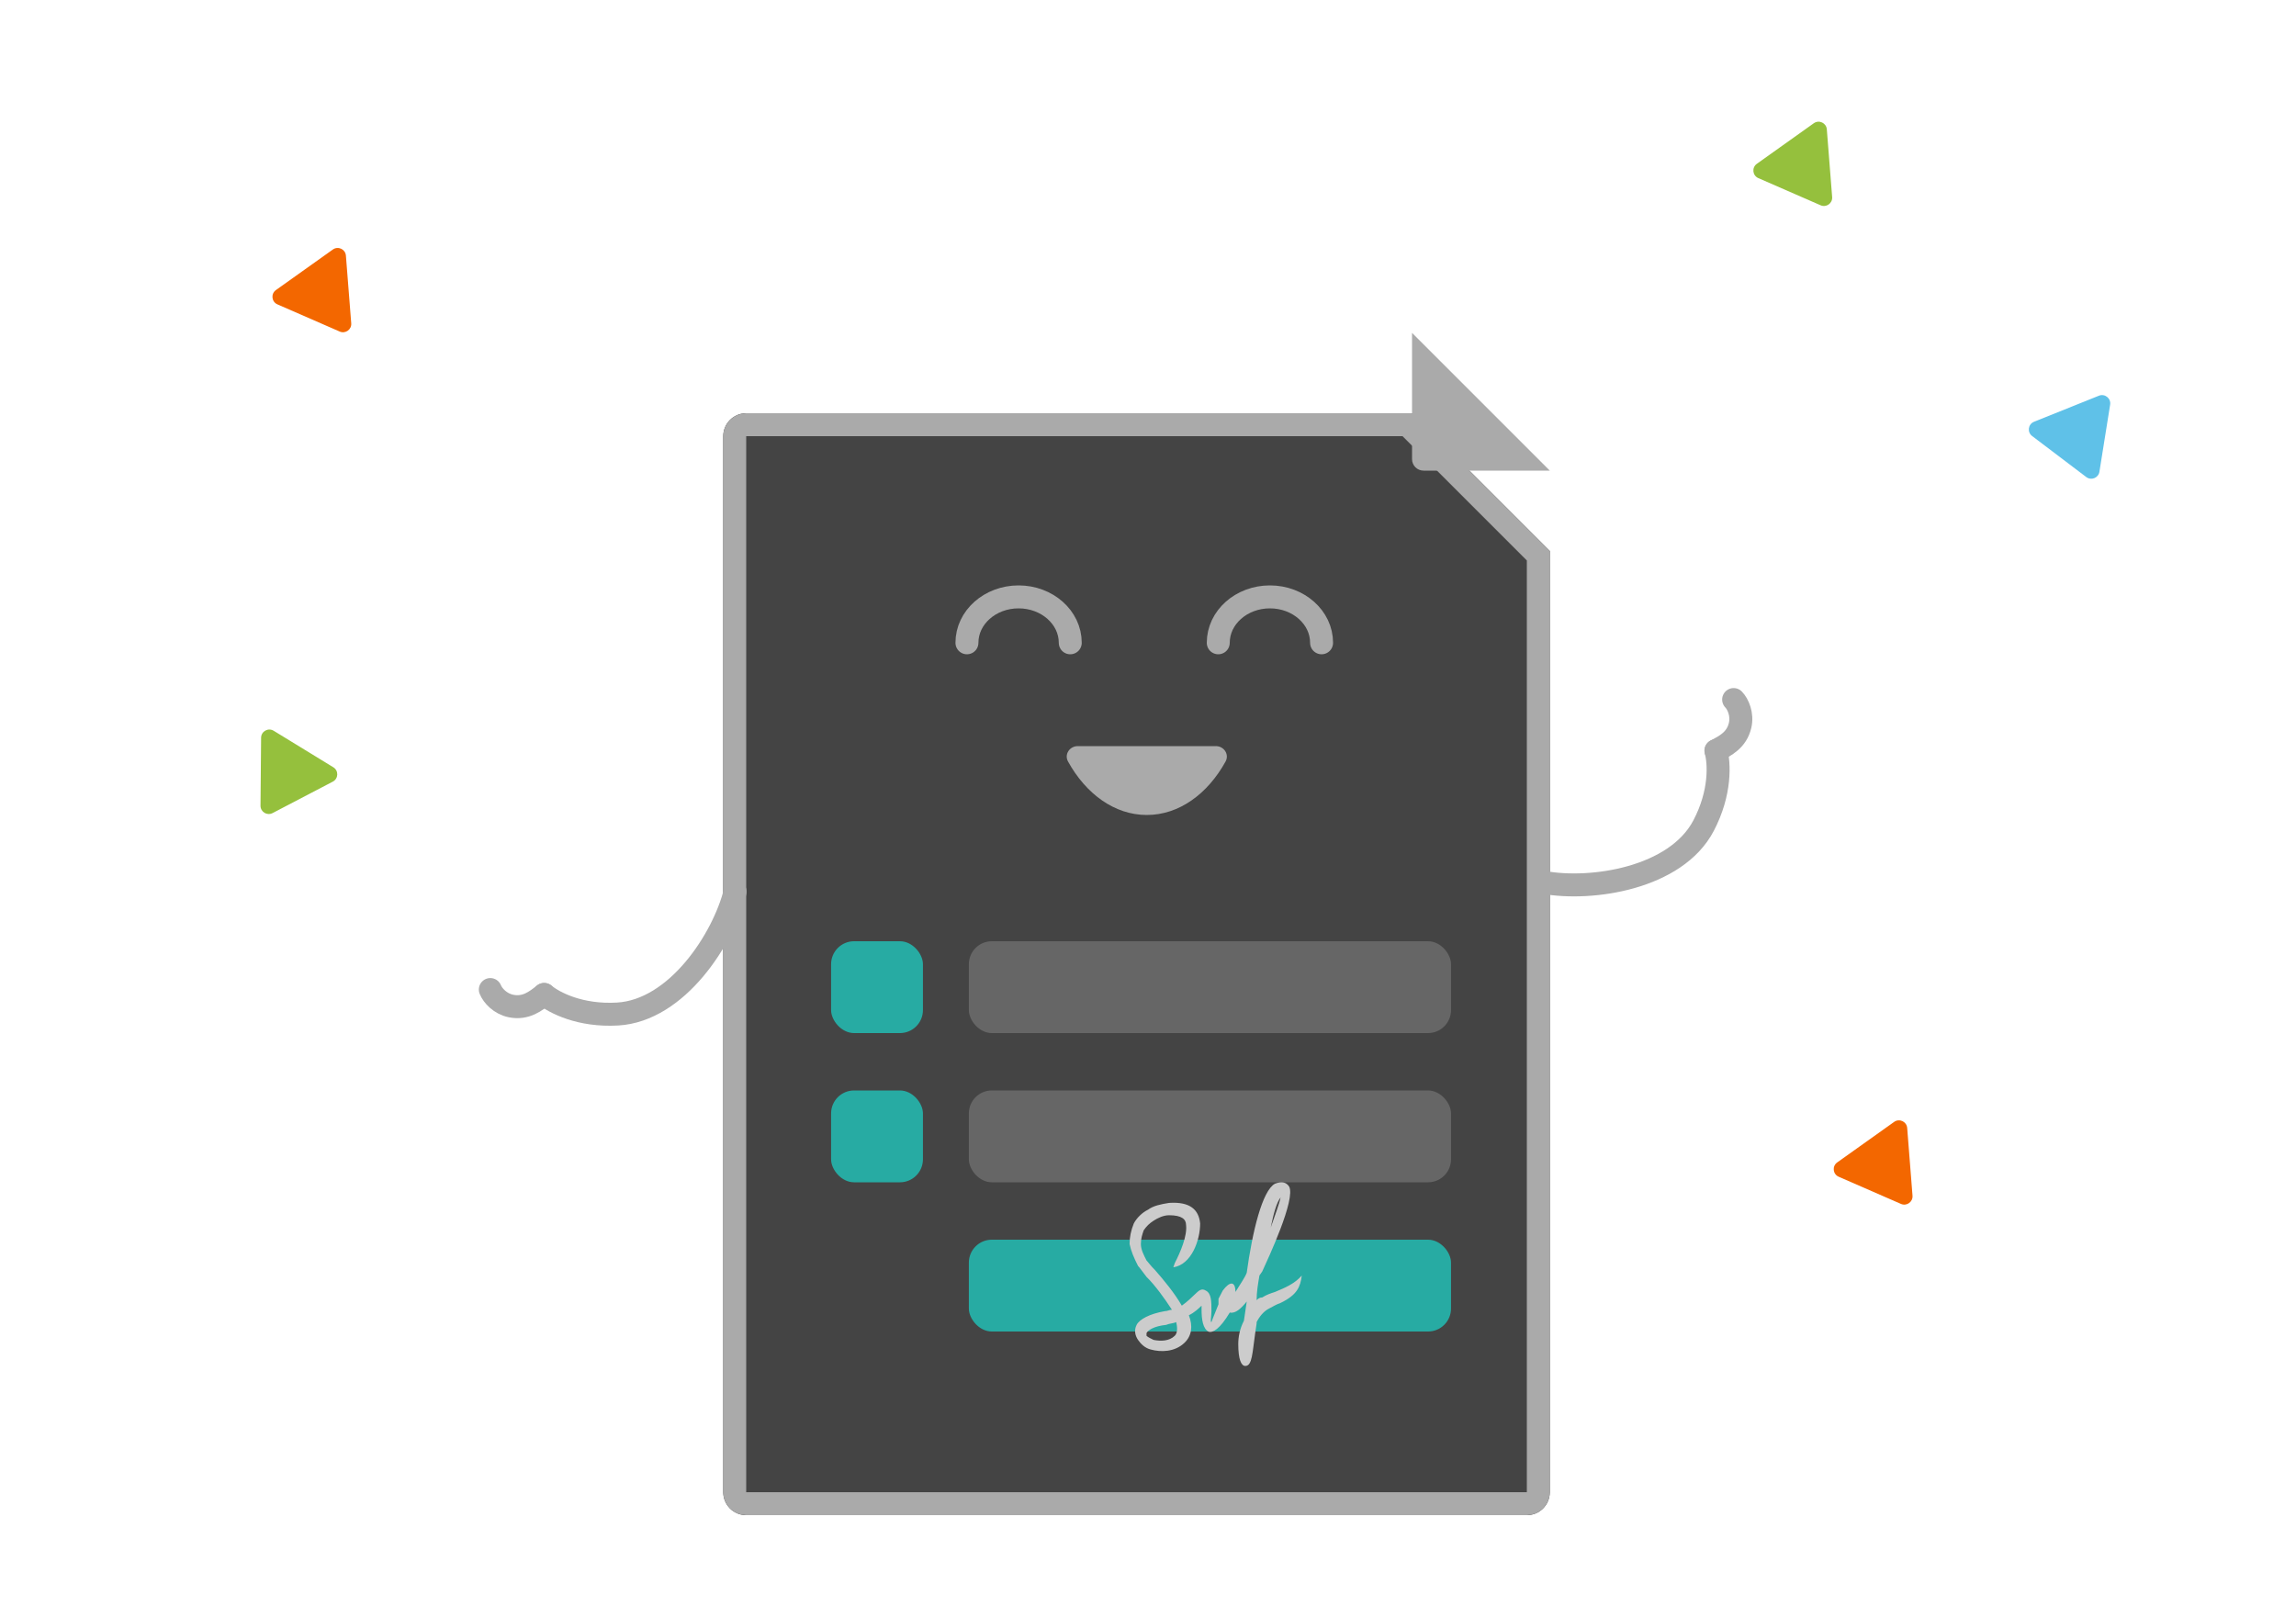 <svg width="200" height="140" viewBox="0 0 200 140" fill="none" xmlns="http://www.w3.org/2000/svg">
<g clip-path="url(#clip0_174_62235)">
<g filter="url(#filter0_d_174_62235)">
<path d="M63 31C63 29.895 63.895 29 65 29H123L135 41V123C135 124.105 134.105 125 133 125H65C63.895 125 63 124.105 63 123V31Z" fill="#444444"/>
<path d="M64 31C64 30.448 64.448 30 65 30H122.586L134 41.414V123C134 123.552 133.552 124 133 124H65C64.448 124 64 123.552 64 123V31Z" stroke="#AAAAAA" stroke-width="2"/>
</g>
<path d="M123 29L135 41H124C123.448 41 123 40.552 123 40V29Z" fill="#AAAAAA"/>
<path d="M93.228 56C93.228 53.791 91.213 52 88.728 52C86.242 52 84.228 53.791 84.228 56" stroke="#AAAAAA" stroke-width="2" stroke-linecap="round"/>
<path d="M115.12 56C115.12 53.791 113.105 52 110.62 52C108.135 52 106.12 53.791 106.12 56" stroke="#AAAAAA" stroke-width="2" stroke-linecap="round"/>
<path d="M93.034 66.342C94.594 69.169 97.087 71 99.895 71C102.704 71 105.197 69.169 106.757 66.342C107.1 65.72 106.619 65 105.909 65H93.882C93.172 65 92.691 65.72 93.034 66.342Z" fill="#AAAAAA"/>
<rect x="72.395" y="82" width="8" height="8" rx="2" fill="#27ABA3"/>
<rect x="84.395" y="82" width="42" height="8" rx="2" fill="#666666"/>
<rect x="84.395" y="95" width="42" height="8" rx="2" fill="#666666"/>
<rect x="84.395" y="108" width="42" height="8" rx="2" fill="#27ABA3"/>
<rect x="72.395" y="95" width="8" height="8" rx="2" fill="#27ABA3"/>
<path fill-rule="evenodd" clip-rule="evenodd" d="M102.207 110.406L102.33 110.047C102.822 109.093 103.436 107.66 103.314 106.705C103.314 106.228 102.945 105.87 101.838 105.87C101.346 105.87 100.855 106.108 100.486 106.347C100.117 106.586 99.871 106.825 99.625 107.183C99.502 107.541 99.379 107.899 99.379 108.376C99.379 108.854 99.625 109.331 99.871 109.809C99.994 109.928 100.24 110.286 100.609 110.644C101.346 111.48 102.33 112.674 102.945 113.748C103.436 113.39 103.805 113.032 104.051 112.793C104.42 112.435 104.666 112.196 105.035 112.435C105.527 112.674 105.527 113.39 105.527 114.225C105.527 114.703 105.404 115.18 105.527 115.18C105.527 115.18 105.65 114.822 106.141 113.628C106.141 113.509 106.141 113.27 106.141 113.151C106.264 112.912 106.387 112.674 106.51 112.435C107.125 111.599 107.617 111.599 107.617 112.554C107.986 111.957 108.477 111.241 108.6 110.883C109.092 107.302 109.953 103.721 111.059 103.124C111.674 102.885 112.043 103.005 112.289 103.363C112.904 104.437 110.445 109.689 109.953 110.764L109.707 111.122C109.584 111.838 109.461 112.554 109.461 113.27C109.584 113.151 109.707 113.032 109.953 113.032C110.322 112.793 110.691 112.674 111.059 112.554C111.92 112.196 112.781 111.838 113.396 111.122C113.273 112.077 113.027 112.793 111.551 113.509C111.182 113.628 110.814 113.867 110.568 113.987C110.076 114.225 109.707 114.703 109.461 115.18V115.3L109.338 116.135C109.092 117.806 109.092 119 108.477 119C108.109 119 107.863 118.403 107.863 117.09C107.863 116.493 107.986 115.777 108.355 115.061L108.6 113.39C108.109 113.987 107.617 114.464 107.125 114.345C106.264 115.777 105.65 116.135 105.281 116.016C104.789 115.777 104.666 114.942 104.666 114.106C104.666 113.987 104.666 113.867 104.666 113.748C104.42 113.987 104.051 114.345 103.559 114.583C103.928 115.538 103.805 116.374 103.191 116.971C102.33 117.806 101.1 117.806 100.24 117.568C99.748 117.448 99.379 117.09 99.133 116.732C98.887 116.374 98.764 115.896 99.01 115.419C99.256 114.942 100.117 114.464 101.469 114.225C101.715 114.225 101.838 114.106 102.084 114.106C101.469 113.151 100.609 111.957 99.871 111.241C99.502 110.764 99.256 110.406 99.133 110.286C98.764 109.57 98.519 108.973 98.395 108.376C98.395 107.78 98.519 107.183 98.764 106.586C99.01 106.108 99.502 105.631 99.994 105.392C100.486 105.034 101.1 104.915 101.838 104.795C103.682 104.676 104.42 105.392 104.543 106.586C104.543 108.018 103.805 110.167 102.207 110.406ZM102.33 116.374C102.576 116.135 102.576 115.658 102.453 115.18C102.207 115.3 101.838 115.3 101.592 115.419C100.486 115.538 99.994 115.896 99.871 116.135C99.871 116.255 99.871 116.255 99.871 116.374C99.994 116.493 100.24 116.613 100.486 116.732C101.1 116.851 101.838 116.851 102.33 116.374ZM110.691 106.944C111.059 105.87 111.428 104.915 111.551 104.318C111.182 104.795 110.936 105.75 110.691 106.944Z" fill="#CCCCCC"/>
<path d="M64.035 77.678C63.015 81.782 58.987 88.038 53.799 88.341C50.537 88.531 48.283 87.357 47.401 86.635" stroke="#AAAAAA" stroke-width="2" stroke-linecap="round"/>
<path d="M42.71 86.208C42.914 86.722 43.563 87.455 44.525 87.646C45.812 87.901 46.673 87.208 47.402 86.635" stroke="#AAAAAA" stroke-width="2" stroke-linecap="round"/>
<path d="M134.465 76.872C138.626 77.631 145.984 76.533 148.395 71.929C149.911 69.034 149.767 66.497 149.472 65.396" stroke="#AAAAAA" stroke-width="2" stroke-linecap="round"/>
<path d="M151.013 60.944C151.398 61.342 151.799 62.235 151.577 63.19C151.281 64.468 150.294 64.967 149.472 65.396" stroke="#AAAAAA" stroke-width="2" stroke-linecap="round"/>
<path d="M166.595 104.168C166.637 104.709 166.087 105.101 165.59 104.884L160.164 102.516C159.652 102.292 159.579 101.595 160.035 101.27L164.996 97.737C165.452 97.413 166.087 97.709 166.131 98.267L166.595 104.168Z" fill="#F36700"/>
<path d="M30.595 28.168C30.637 28.709 30.087 29.101 29.59 28.884L24.164 26.516C23.652 26.292 23.579 25.595 24.035 25.27L28.996 21.737C29.452 21.413 30.087 21.709 30.131 22.267L30.595 28.168Z" fill="#F36700"/>
<path d="M23.744 70.834C23.262 71.085 22.687 70.733 22.692 70.19L22.744 64.271C22.749 63.712 23.362 63.371 23.839 63.663L29.034 66.843C29.511 67.135 29.487 67.836 28.991 68.095L23.744 70.834Z" fill="#95C03D"/>
<path d="M159.595 17.168C159.637 17.709 159.087 18.101 158.59 17.884L153.164 15.516C152.652 15.292 152.579 14.595 153.035 14.271L157.996 10.737C158.452 10.413 159.087 10.709 159.131 11.267L159.595 17.168Z" fill="#95C03D"/>
<path d="M182.876 41.1C182.79 41.636 182.164 41.888 181.731 41.56L177.013 37.985C176.567 37.648 176.66 36.953 177.179 36.744L182.831 34.474C183.35 34.265 183.898 34.703 183.81 35.255L182.876 41.1Z" fill="#5FC1E8"/>
</g>
<defs>
<filter id="filter0_d_174_62235" x="48" y="21" width="102" height="126" filterUnits="userSpaceOnUse" color-interpolation-filters="sRGB">
<feFlood flood-opacity="0" result="BackgroundImageFix"/>
<feColorMatrix in="SourceAlpha" type="matrix" values="0 0 0 0 0 0 0 0 0 0 0 0 0 0 0 0 0 0 127 0" result="hardAlpha"/>
<feOffset dy="7"/>
<feGaussianBlur stdDeviation="7.5"/>
<feColorMatrix type="matrix" values="0 0 0 0 0.333 0 0 0 0 0.333 0 0 0 0 0.333 0 0 0 0.1 0"/>
<feBlend mode="normal" in2="BackgroundImageFix" result="effect1_dropShadow_174_62235"/>
<feBlend mode="normal" in="SourceGraphic" in2="effect1_dropShadow_174_62235" result="shape"/>
</filter>
<clipPath id="clip0_174_62235">
<rect width="200" height="140" fill="white"/>
</clipPath>
</defs>
</svg>

